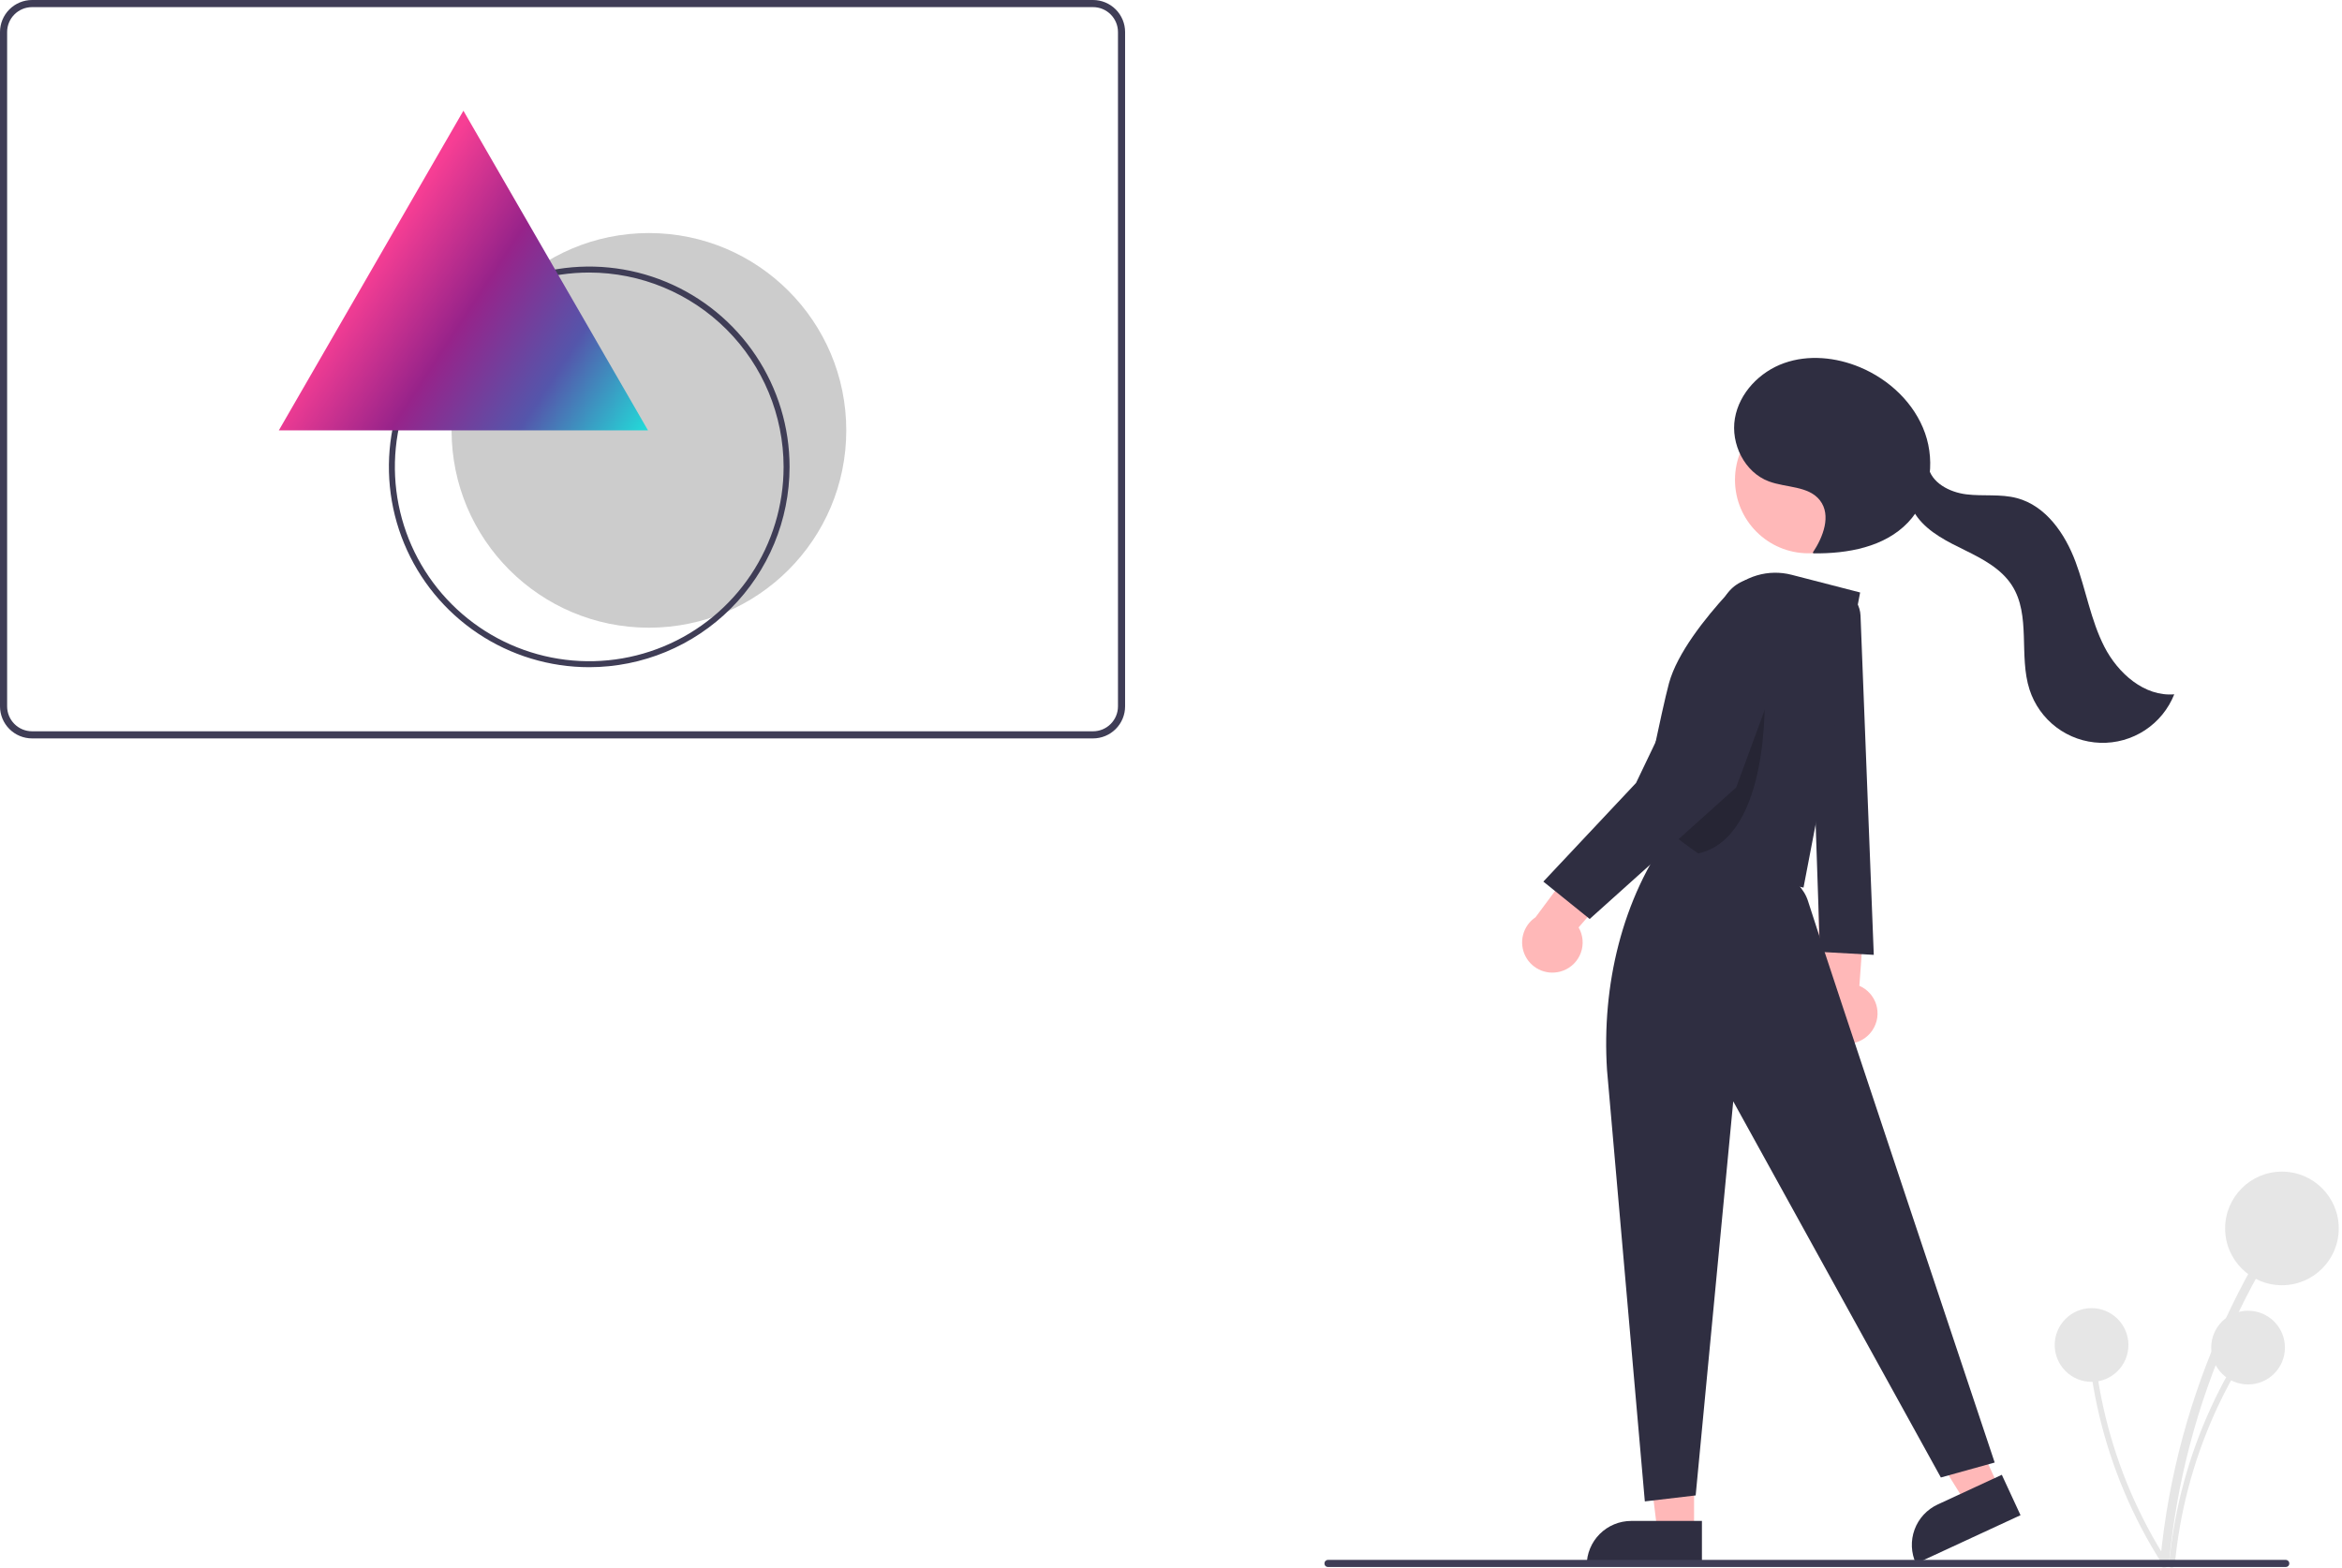 <svg width="239" height="160" viewBox="0 0 239 160" fill="none" xmlns="http://www.w3.org/2000/svg">
<g clip-path="url(#clip0_2049_4584)">
<path d="M111.546 75.364H3.27C2.403 75.363 1.572 75.018 0.959 74.405C0.346 73.792 0.001 72.961 0 72.094V3.27C0.001 2.403 0.346 1.572 0.959 0.959C1.572 0.346 2.403 0.001 3.27 0H111.546C112.413 0.001 113.244 0.346 113.857 0.959C114.47 1.572 114.815 2.403 114.816 3.27V72.094C114.815 72.961 114.47 73.792 113.857 74.405C113.244 75.018 112.413 75.363 111.546 75.364ZM3.27 0.727C2.596 0.727 1.949 0.996 1.473 1.473C0.996 1.949 0.727 2.596 0.727 3.27V72.094C0.727 72.768 0.996 73.415 1.473 73.891C1.949 74.368 2.596 74.637 3.27 74.637H111.546C112.22 74.637 112.867 74.368 113.343 73.891C113.82 73.415 114.088 72.768 114.089 72.094V3.27C114.088 2.596 113.82 1.949 113.343 1.473C112.867 0.996 112.22 0.727 111.546 0.727H3.27Z" fill="#3F3D56"/>
<path d="M66.223 64.065C77.345 64.065 86.362 55.048 86.362 43.925C86.362 32.803 77.345 23.786 66.223 23.786C55.1 23.786 46.083 32.803 46.083 43.925C46.083 55.048 55.1 64.065 66.223 64.065Z" fill="#CCCCCC"/>
<path d="M221.344 159.561C222.104 151.367 224.206 143.353 227.564 135.84C228.5 133.749 229.53 131.705 230.654 129.706C230.943 129.192 230.153 128.73 229.864 129.244C225.775 136.524 222.911 144.426 221.385 152.636C220.961 154.928 220.642 157.237 220.428 159.561C220.374 160.148 221.29 160.144 221.344 159.561Z" fill="#E6E6E6"/>
<path d="M232.871 131.174C236.073 131.174 238.669 128.579 238.669 125.377C238.669 122.174 236.073 119.579 232.871 119.579C229.669 119.579 227.073 122.174 227.073 125.377C227.073 128.579 229.669 131.174 232.871 131.174Z" fill="#E6E6E6"/>
<path d="M221.936 159.716C222.43 154.4 223.793 149.201 225.972 144.327C226.579 142.97 227.247 141.644 227.977 140.347C228.013 140.279 228.022 140.2 228.001 140.126C227.98 140.051 227.932 139.988 227.865 139.949C227.799 139.91 227.72 139.899 227.645 139.917C227.57 139.935 227.505 139.982 227.464 140.047C224.811 144.77 222.953 149.897 221.963 155.222C221.688 156.71 221.481 158.207 221.342 159.716C221.307 160.096 221.901 160.094 221.936 159.716Z" fill="#E6E6E6"/>
<path d="M229.415 141.3C231.492 141.3 233.176 139.616 233.176 137.538C233.176 135.461 231.492 133.777 229.415 133.777C227.337 133.777 225.653 135.461 225.653 137.538C225.653 139.616 227.337 141.3 229.415 141.3Z" fill="#E6E6E6"/>
<path d="M221.187 159.361C218.306 154.865 216.183 149.928 214.903 144.745C214.548 143.302 214.259 141.845 214.036 140.374C214.024 140.298 213.982 140.23 213.92 140.184C213.858 140.138 213.78 140.118 213.704 140.129C213.628 140.139 213.558 140.178 213.51 140.239C213.463 140.299 213.44 140.376 213.448 140.453C214.261 145.808 215.949 150.993 218.444 155.801C219.142 157.143 219.9 158.451 220.718 159.726C220.925 160.047 221.392 159.68 221.187 159.361Z" fill="#E6E6E6"/>
<path d="M213.443 141.035C215.52 141.035 217.204 139.351 217.204 137.274C217.204 135.197 215.52 133.513 213.443 133.513C211.366 133.513 209.682 135.197 209.682 137.274C209.682 139.351 211.366 141.035 213.443 141.035Z" fill="#E6E6E6"/>
<path d="M191.096 105.123C191.343 104.748 191.505 104.324 191.571 103.88C191.636 103.437 191.603 102.984 191.475 102.554C191.346 102.124 191.125 101.728 190.827 101.393C190.528 101.058 190.16 100.792 189.748 100.615L190.539 89.739L185.595 92.507L185.602 102.411C185.35 103.123 185.367 103.902 185.652 104.602C185.936 105.302 186.467 105.873 187.144 106.207C187.822 106.542 188.598 106.616 189.326 106.416C190.055 106.216 190.685 105.756 191.096 105.123Z" fill="#FFB8B8"/>
<path d="M189.866 62.845L191.218 97.455L185.725 97.15L184.505 60.837L185.663 60.291C186.104 60.084 186.589 59.989 187.076 60.015C187.562 60.041 188.034 60.187 188.451 60.44C188.867 60.692 189.214 61.044 189.461 61.464C189.708 61.884 189.847 62.358 189.866 62.845Z" fill="#2F2E41"/>
<path d="M172.878 156.3H169.137L167.357 141.87H172.879L172.878 156.3Z" fill="#FFB8B8"/>
<path d="M166.466 155.231H173.681V159.774H161.923C161.923 159.177 162.04 158.586 162.269 158.035C162.497 157.484 162.832 156.983 163.253 156.562C163.675 156.14 164.176 155.805 164.727 155.577C165.278 155.348 165.869 155.231 166.466 155.231Z" fill="#2F2E41"/>
<path d="M204.005 151.829L200.611 153.401L192.933 141.054L197.944 138.734L204.005 151.829Z" fill="#FFB8B8"/>
<path d="M197.737 153.553L204.284 150.522L206.193 154.645L195.523 159.584C195.272 159.043 195.131 158.458 195.106 157.862C195.082 157.265 195.175 156.67 195.381 156.11C195.586 155.55 195.9 155.036 196.304 154.598C196.709 154.159 197.195 153.804 197.737 153.553Z" fill="#2F2E41"/>
<path d="M163.996 109.207L167.854 153.237L173.042 152.627L176.876 112.407L198.064 150.796L203.557 149.27C203.557 149.27 185.878 96.387 184.505 91.962C182.999 87.112 171.078 85.249 171.078 85.249L170.62 84.791C165.498 91.687 163.446 100.634 163.996 109.207Z" fill="#2F2E41"/>
<path d="M184.55 56.471C188.689 56.471 192.044 53.116 192.044 48.976C192.044 44.837 188.689 41.481 184.55 41.481C180.41 41.481 177.055 44.837 177.055 48.976C177.055 53.116 180.41 56.471 184.55 56.471Z" fill="#FFB8B8"/>
<path d="M189.825 60.47L184.047 90.589C184.047 90.589 176.131 89.008 173.311 87.104C172.195 86.347 171.181 85.566 170.327 84.858C169.366 84.069 168.445 83.232 167.568 82.35C167.568 82.35 169.595 72.399 170.318 69.735C171.158 66.649 174.039 63.055 176.282 60.605C177.096 59.718 178.136 59.069 179.29 58.727C180.444 58.385 181.67 58.364 182.835 58.666L189.825 60.47Z" fill="#2F2E41"/>
<path opacity="0.2" d="M173.311 87.104C172.195 86.347 171.182 85.566 170.327 84.858C170.635 80.299 177.352 70.754 180.074 70.754C180.074 70.754 180.718 85.465 173.311 87.104Z" fill="black"/>
<path d="M159.487 99.077C159.908 98.924 160.291 98.681 160.609 98.364C160.926 98.047 161.17 97.664 161.324 97.243C161.477 96.821 161.537 96.371 161.497 95.924C161.458 95.477 161.322 95.044 161.097 94.656L168.225 86.404L162.606 85.672L156.698 93.621C156.071 94.042 155.62 94.678 155.43 95.409C155.24 96.14 155.325 96.915 155.669 97.588C156.013 98.26 156.591 98.783 157.295 99.058C157.998 99.332 158.778 99.339 159.487 99.077Z" fill="#FFB8B8"/>
<path d="M179.415 59.013C179.104 59.019 178.795 59.055 178.491 59.119C177.876 59.259 177.306 59.55 176.831 59.966C176.356 60.381 175.991 60.908 175.77 61.499L166.958 79.908L157.498 89.978L162.228 93.793L177.18 80.366L183.154 64.107C183.345 63.52 183.393 62.896 183.295 62.286C183.197 61.677 182.955 61.099 182.59 60.602C182.225 60.104 181.746 59.7 181.194 59.424C180.642 59.148 180.032 59.007 179.415 59.013Z" fill="#2F2E41"/>
<path d="M184.993 56.402C186.06 54.806 186.902 52.592 185.727 51.072C184.568 49.573 182.281 49.794 180.506 49.13C178.033 48.206 176.599 45.301 177.046 42.699C177.493 40.097 179.582 37.94 182.07 37.058C184.558 36.175 187.364 36.462 189.801 37.479C192.8 38.73 195.373 41.15 196.452 44.215C197.531 47.281 196.954 50.962 194.716 53.318C192.316 55.844 188.55 56.517 185.066 56.476" fill="#2F2E41"/>
<path d="M196.763 47.565C197.068 49.272 198.94 50.24 200.66 50.453C202.38 50.666 204.159 50.393 205.834 50.841C208.786 51.629 210.733 54.468 211.805 57.33C212.876 60.191 213.352 63.28 214.744 66C216.136 68.72 218.836 71.118 221.881 70.863C221.285 72.365 220.239 73.646 218.888 74.532C217.536 75.418 215.944 75.865 214.329 75.813C212.714 75.76 211.154 75.211 209.863 74.24C208.572 73.268 207.612 71.922 207.114 70.384C205.995 66.931 207.279 62.813 205.323 59.755C204.24 58.063 202.371 57.068 200.569 56.181C198.766 55.294 196.875 54.383 195.666 52.779C194.458 51.174 194.216 48.64 195.705 47.292" fill="#2F2E41"/>
<path d="M233.26 159.934H135.522C135.474 159.934 135.426 159.925 135.382 159.907C135.338 159.889 135.298 159.862 135.264 159.828C135.23 159.794 135.203 159.754 135.185 159.71C135.167 159.666 135.157 159.619 135.157 159.571C135.157 159.523 135.167 159.476 135.185 159.432C135.203 159.387 135.23 159.347 135.264 159.314C135.298 159.28 135.338 159.253 135.382 159.235C135.426 159.217 135.474 159.207 135.522 159.208H233.26C233.308 159.207 233.356 159.217 233.4 159.235C233.444 159.253 233.484 159.28 233.518 159.314C233.552 159.347 233.579 159.387 233.597 159.432C233.615 159.476 233.625 159.523 233.625 159.571C233.625 159.619 233.615 159.666 233.597 159.71C233.579 159.754 233.552 159.794 233.518 159.828C233.484 159.862 233.444 159.889 233.4 159.907C233.356 159.925 233.308 159.934 233.26 159.934Z" fill="#3F3D56"/>
<path d="M60.131 68.096C56.088 68.096 52.135 66.897 48.773 64.65C45.411 62.404 42.79 59.211 41.243 55.475C39.695 51.739 39.291 47.628 40.079 43.662C40.868 39.696 42.815 36.053 45.675 33.194C48.534 30.335 52.177 28.388 56.143 27.599C60.109 26.81 64.219 27.215 67.955 28.762C71.691 30.31 74.884 32.93 77.13 36.292C79.377 39.654 80.576 43.607 80.576 47.651C80.57 53.071 78.414 58.268 74.581 62.101C70.748 65.933 65.552 68.09 60.131 68.096ZM60.131 27.816C56.208 27.816 52.374 28.98 49.112 31.159C45.85 33.339 43.308 36.436 41.807 40.061C40.305 43.685 39.913 47.673 40.678 51.52C41.443 55.368 43.332 58.902 46.106 61.676C48.88 64.45 52.414 66.339 56.262 67.104C60.109 67.87 64.097 67.477 67.722 65.975C71.346 64.474 74.444 61.932 76.623 58.67C78.802 55.408 79.966 51.574 79.966 47.651C79.96 42.392 77.868 37.351 74.15 33.632C70.431 29.914 65.39 27.822 60.131 27.816Z" fill="#3F3D56"/>
<path d="M47.291 11.299L28.454 43.925H66.128L47.291 11.299L28.454 43.925H66.128L47.291 11.299Z" fill="url(#paint0_linear_2049_4584)"/>
</g>
<defs>
<linearGradient id="paint0_linear_2049_4584" x1="38.5" y1="26" x2="66" y2="44" gradientUnits="userSpaceOnUse">
<stop stop-color="#F73E94"/>
<stop offset="0.333" stop-color="#97238A"/>
<stop offset="0.667" stop-color="#5456AB"/>
<stop offset="1" stop-color="#22DCD9"/>
</linearGradient>
<clipPath id="clip0_2049_4584">
<rect width="238.669" height="160" fill="white"/>
</clipPath>
</defs>
</svg>
